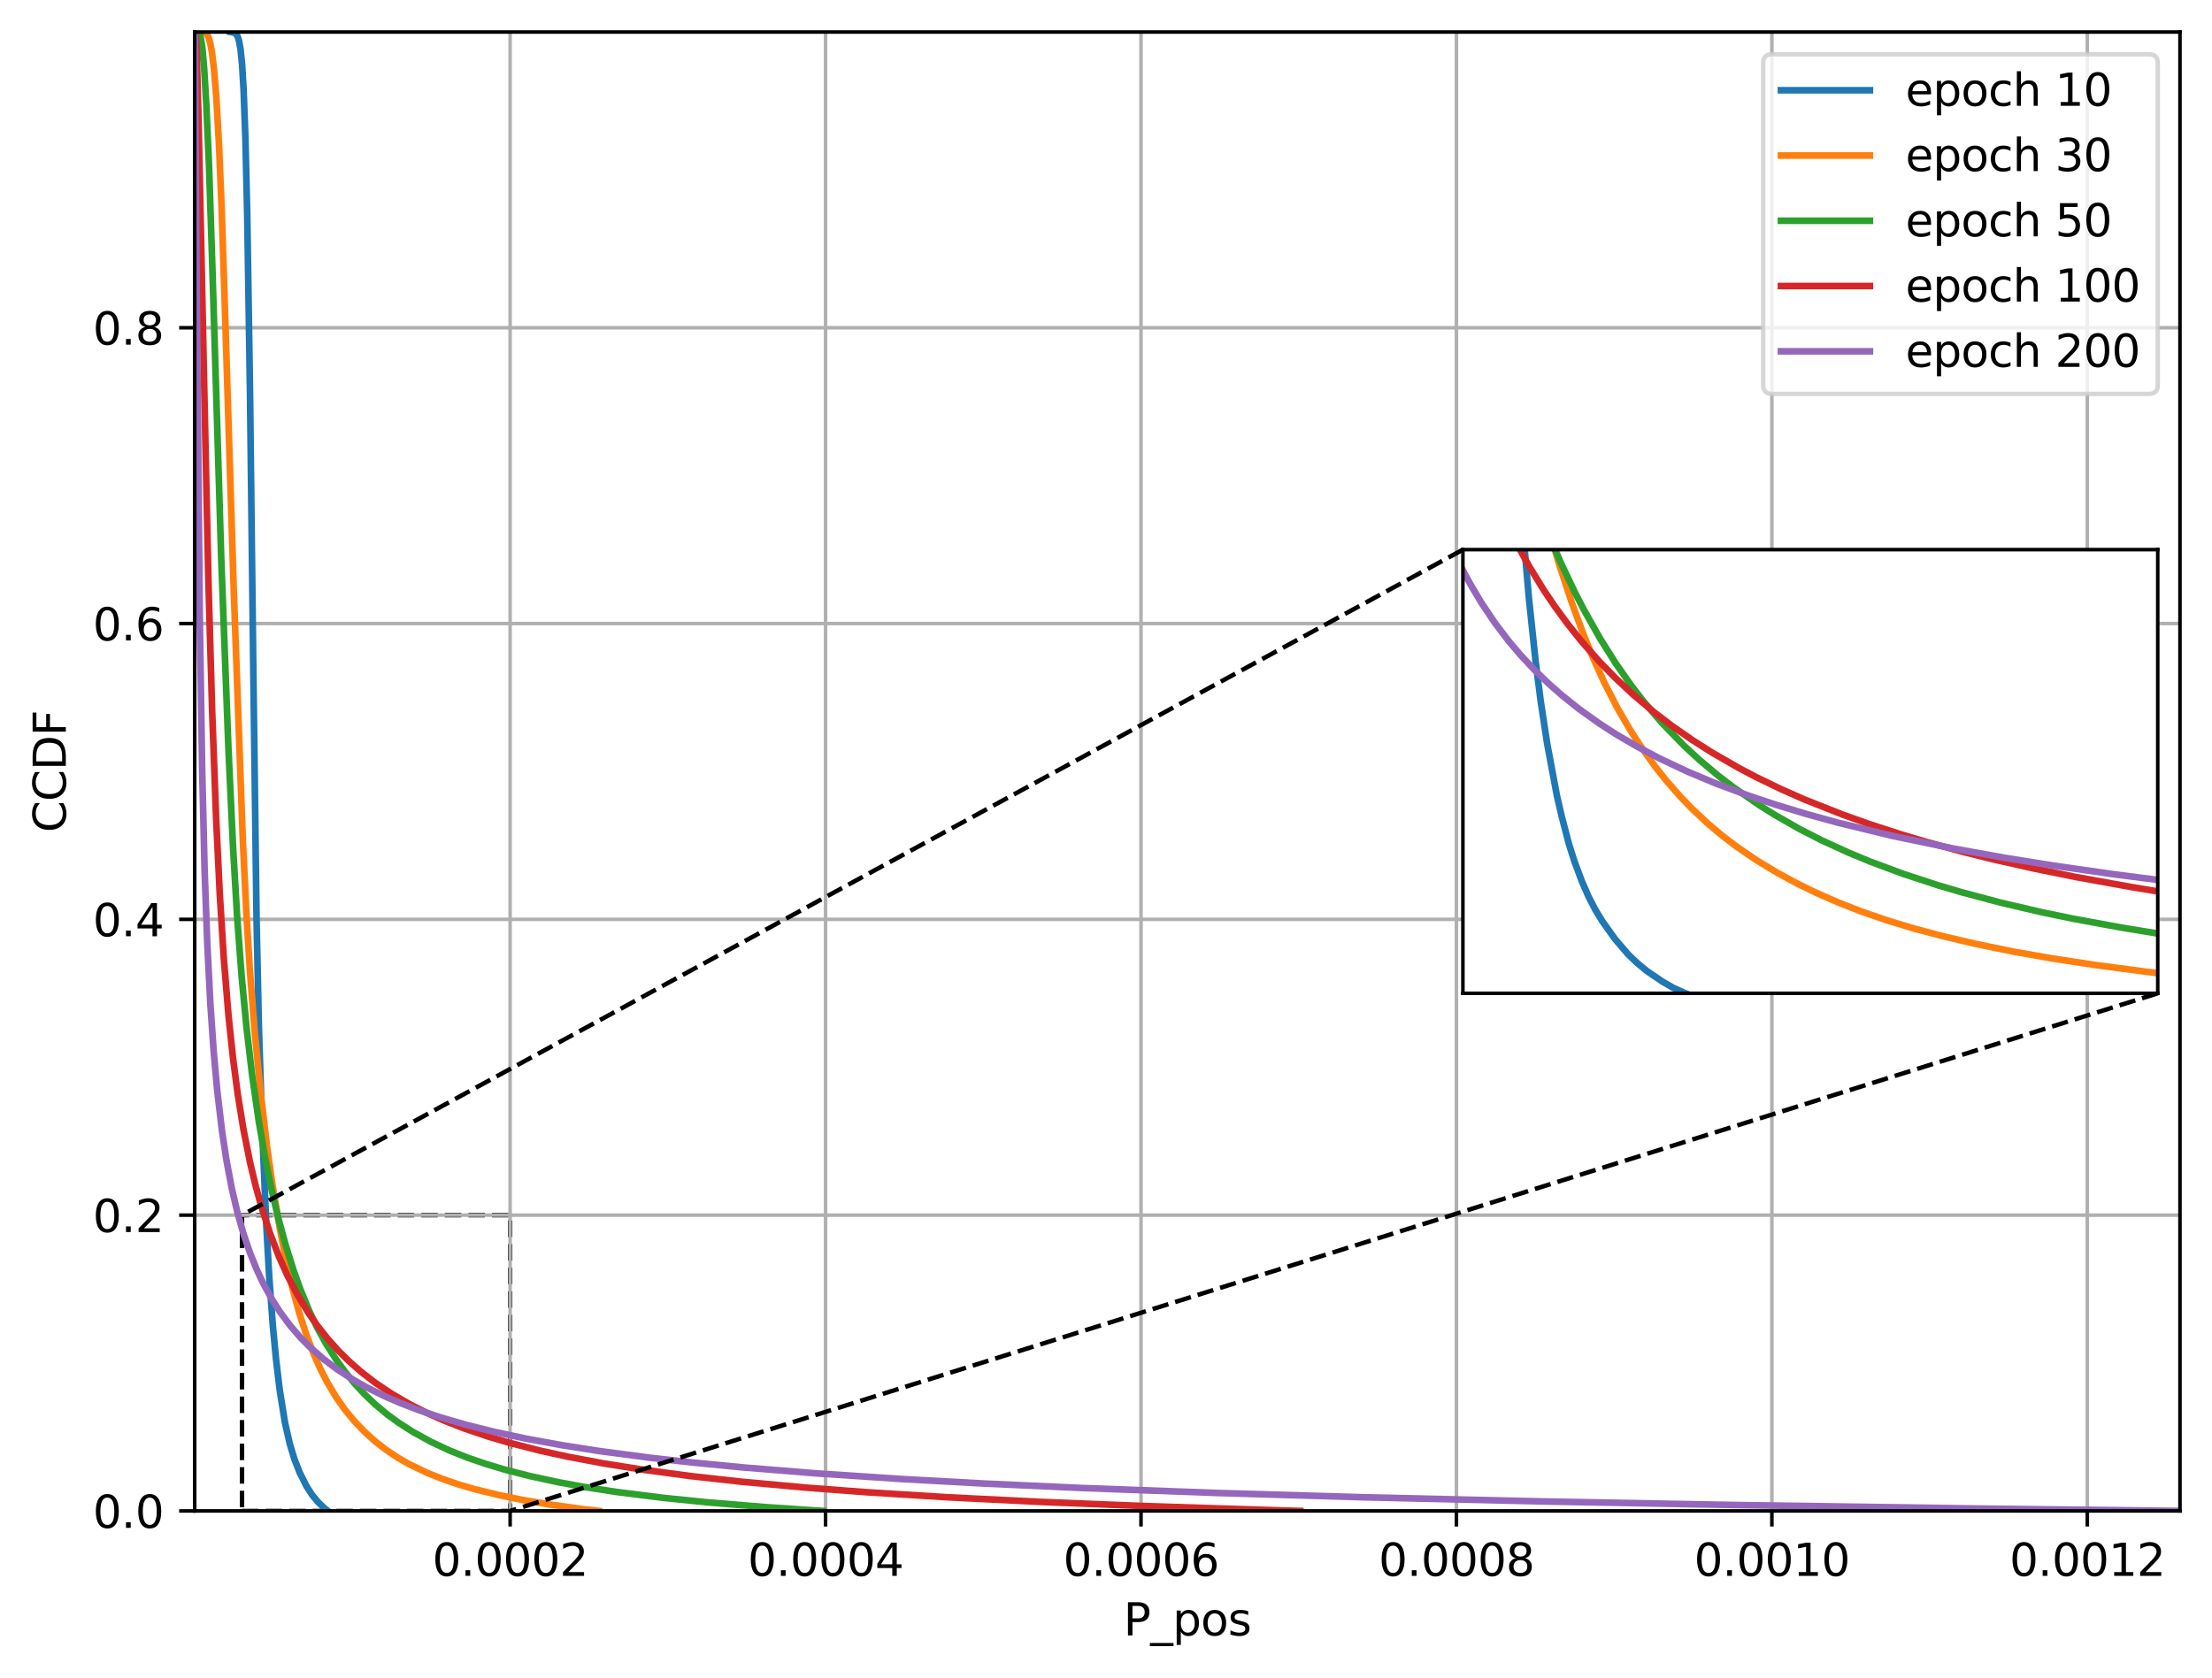 <?xml version="1.0" encoding="utf-8" standalone="no"?>
<!DOCTYPE svg PUBLIC "-//W3C//DTD SVG 1.1//EN"
  "http://www.w3.org/Graphics/SVG/1.1/DTD/svg11.dtd">
<svg xmlns:xlink="http://www.w3.org/1999/xlink" width="497.381pt" height="377.396pt" viewBox="0 0 497.381 377.396" xmlns="http://www.w3.org/2000/svg" version="1.1">
 <defs>
  <style type="text/css">*{stroke-linejoin: round; stroke-linecap: butt}</style>
 </defs>
 <g id="figure_1">
  <g id="patch_1">
   <path d="M 0 377.396 
L 497.381 377.396 
L 497.381 0 
L 0 0 
z
" style="fill: #ffffff"/>
  </g>
  <g id="axes_1">
   <g id="patch_2">
    <path d="M 43.781 339.84 
L 490.181 339.84 
L 490.181 7.2 
L 43.781 7.2 
z
" style="fill: #ffffff"/>
   </g>
   <g id="patch_3">
    <path d="M 54.418 339.84 
L 114.706 339.84 
L 114.706 273.309 
L 54.418 273.309 
L 54.418 339.84 
z
" clip-path="url(#p96ab63aebe)" style="fill: none; stroke-dasharray: 3.7,1.6; stroke-dashoffset: 0; stroke: #000000; stroke-linejoin: miter"/>
   </g>
   <g id="matplotlib.axis_1">
    <g id="xtick_1">
     <g id="line2d_1">
      <path d="M 114.706 339.84 
L 114.706 7.2 
" clip-path="url(#p96ab63aebe)" style="fill: none; stroke: #b0b0b0; stroke-width: 0.8; stroke-linecap: square"/>
     </g>
     <g id="line2d_2">
      <defs>
       <path id="mcc707ec249" d="M 0 0 
L 0 3.5 
" style="stroke: #000000; stroke-width: 0.8"/>
      </defs>
      <g>
       <use xlink:href="#mcc707ec249" x="114.706" y="339.84" style="stroke: #000000; stroke-width: 0.8"/>
      </g>
     </g>
     <g id="text_1">
      <!-- 0.0002 -->
      <g transform="translate(97.211 354.438) scale(0.1 -0.1)">
       <defs>
        <path id="DejaVuSans-30" d="M 2034 4250 
Q 1547 4250 1301 3770 
Q 1056 3291 1056 2328 
Q 1056 1369 1301 889 
Q 1547 409 2034 409 
Q 2525 409 2770 889 
Q 3016 1369 3016 2328 
Q 3016 3291 2770 3770 
Q 2525 4250 2034 4250 
z
M 2034 4750 
Q 2819 4750 3233 4129 
Q 3647 3509 3647 2328 
Q 3647 1150 3233 529 
Q 2819 -91 2034 -91 
Q 1250 -91 836 529 
Q 422 1150 422 2328 
Q 422 3509 836 4129 
Q 1250 4750 2034 4750 
z
" transform="scale(0.016)"/>
        <path id="DejaVuSans-2e" d="M 684 794 
L 1344 794 
L 1344 0 
L 684 0 
L 684 794 
z
" transform="scale(0.016)"/>
        <path id="DejaVuSans-32" d="M 1228 531 
L 3431 531 
L 3431 0 
L 469 0 
L 469 531 
Q 828 903 1448 1529 
Q 2069 2156 2228 2338 
Q 2531 2678 2651 2914 
Q 2772 3150 2772 3378 
Q 2772 3750 2511 3984 
Q 2250 4219 1831 4219 
Q 1534 4219 1204 4116 
Q 875 4013 500 3803 
L 500 4441 
Q 881 4594 1212 4672 
Q 1544 4750 1819 4750 
Q 2544 4750 2975 4387 
Q 3406 4025 3406 3419 
Q 3406 3131 3298 2873 
Q 3191 2616 2906 2266 
Q 2828 2175 2409 1742 
Q 1991 1309 1228 531 
z
" transform="scale(0.016)"/>
       </defs>
       <use xlink:href="#DejaVuSans-30"/>
       <use xlink:href="#DejaVuSans-2e" x="63.623"/>
       <use xlink:href="#DejaVuSans-30" x="95.41"/>
       <use xlink:href="#DejaVuSans-30" x="159.033"/>
       <use xlink:href="#DejaVuSans-30" x="222.656"/>
       <use xlink:href="#DejaVuSans-32" x="286.279"/>
      </g>
     </g>
    </g>
    <g id="xtick_2">
     <g id="line2d_3">
      <path d="M 185.634 339.84 
L 185.634 7.2 
" clip-path="url(#p96ab63aebe)" style="fill: none; stroke: #b0b0b0; stroke-width: 0.8; stroke-linecap: square"/>
     </g>
     <g id="line2d_4">
      <g>
       <use xlink:href="#mcc707ec249" x="185.634" y="339.84" style="stroke: #000000; stroke-width: 0.8"/>
      </g>
     </g>
     <g id="text_2">
      <!-- 0.0004 -->
      <g transform="translate(168.139 354.438) scale(0.1 -0.1)">
       <defs>
        <path id="DejaVuSans-34" d="M 2419 4116 
L 825 1625 
L 2419 1625 
L 2419 4116 
z
M 2253 4666 
L 3047 4666 
L 3047 1625 
L 3713 1625 
L 3713 1100 
L 3047 1100 
L 3047 0 
L 2419 0 
L 2419 1100 
L 313 1100 
L 313 1709 
L 2253 4666 
z
" transform="scale(0.016)"/>
       </defs>
       <use xlink:href="#DejaVuSans-30"/>
       <use xlink:href="#DejaVuSans-2e" x="63.623"/>
       <use xlink:href="#DejaVuSans-30" x="95.41"/>
       <use xlink:href="#DejaVuSans-30" x="159.033"/>
       <use xlink:href="#DejaVuSans-30" x="222.656"/>
       <use xlink:href="#DejaVuSans-34" x="286.279"/>
      </g>
     </g>
    </g>
    <g id="xtick_3">
     <g id="line2d_5">
      <path d="M 256.562 339.84 
L 256.562 7.2 
" clip-path="url(#p96ab63aebe)" style="fill: none; stroke: #b0b0b0; stroke-width: 0.8; stroke-linecap: square"/>
     </g>
     <g id="line2d_6">
      <g>
       <use xlink:href="#mcc707ec249" x="256.562" y="339.84" style="stroke: #000000; stroke-width: 0.8"/>
      </g>
     </g>
     <g id="text_3">
      <!-- 0.0006 -->
      <g transform="translate(239.066 354.438) scale(0.1 -0.1)">
       <defs>
        <path id="DejaVuSans-36" d="M 2113 2584 
Q 1688 2584 1439 2293 
Q 1191 2003 1191 1497 
Q 1191 994 1439 701 
Q 1688 409 2113 409 
Q 2538 409 2786 701 
Q 3034 994 3034 1497 
Q 3034 2003 2786 2293 
Q 2538 2584 2113 2584 
z
M 3366 4563 
L 3366 3988 
Q 3128 4100 2886 4159 
Q 2644 4219 2406 4219 
Q 1781 4219 1451 3797 
Q 1122 3375 1075 2522 
Q 1259 2794 1537 2939 
Q 1816 3084 2150 3084 
Q 2853 3084 3261 2657 
Q 3669 2231 3669 1497 
Q 3669 778 3244 343 
Q 2819 -91 2113 -91 
Q 1303 -91 875 529 
Q 447 1150 447 2328 
Q 447 3434 972 4092 
Q 1497 4750 2381 4750 
Q 2619 4750 2861 4703 
Q 3103 4656 3366 4563 
z
" transform="scale(0.016)"/>
       </defs>
       <use xlink:href="#DejaVuSans-30"/>
       <use xlink:href="#DejaVuSans-2e" x="63.623"/>
       <use xlink:href="#DejaVuSans-30" x="95.41"/>
       <use xlink:href="#DejaVuSans-30" x="159.033"/>
       <use xlink:href="#DejaVuSans-30" x="222.656"/>
       <use xlink:href="#DejaVuSans-36" x="286.279"/>
      </g>
     </g>
    </g>
    <g id="xtick_4">
     <g id="line2d_7">
      <path d="M 327.489 339.84 
L 327.489 7.2 
" clip-path="url(#p96ab63aebe)" style="fill: none; stroke: #b0b0b0; stroke-width: 0.8; stroke-linecap: square"/>
     </g>
     <g id="line2d_8">
      <g>
       <use xlink:href="#mcc707ec249" x="327.489" y="339.84" style="stroke: #000000; stroke-width: 0.8"/>
      </g>
     </g>
     <g id="text_4">
      <!-- 0.0008 -->
      <g transform="translate(309.994 354.438) scale(0.1 -0.1)">
       <defs>
        <path id="DejaVuSans-38" d="M 2034 2216 
Q 1584 2216 1326 1975 
Q 1069 1734 1069 1313 
Q 1069 891 1326 650 
Q 1584 409 2034 409 
Q 2484 409 2743 651 
Q 3003 894 3003 1313 
Q 3003 1734 2745 1975 
Q 2488 2216 2034 2216 
z
M 1403 2484 
Q 997 2584 770 2862 
Q 544 3141 544 3541 
Q 544 4100 942 4425 
Q 1341 4750 2034 4750 
Q 2731 4750 3128 4425 
Q 3525 4100 3525 3541 
Q 3525 3141 3298 2862 
Q 3072 2584 2669 2484 
Q 3125 2378 3379 2068 
Q 3634 1759 3634 1313 
Q 3634 634 3220 271 
Q 2806 -91 2034 -91 
Q 1263 -91 848 271 
Q 434 634 434 1313 
Q 434 1759 690 2068 
Q 947 2378 1403 2484 
z
M 1172 3481 
Q 1172 3119 1398 2916 
Q 1625 2713 2034 2713 
Q 2441 2713 2670 2916 
Q 2900 3119 2900 3481 
Q 2900 3844 2670 4047 
Q 2441 4250 2034 4250 
Q 1625 4250 1398 4047 
Q 1172 3844 1172 3481 
z
" transform="scale(0.016)"/>
       </defs>
       <use xlink:href="#DejaVuSans-30"/>
       <use xlink:href="#DejaVuSans-2e" x="63.623"/>
       <use xlink:href="#DejaVuSans-30" x="95.41"/>
       <use xlink:href="#DejaVuSans-30" x="159.033"/>
       <use xlink:href="#DejaVuSans-30" x="222.656"/>
       <use xlink:href="#DejaVuSans-38" x="286.279"/>
      </g>
     </g>
    </g>
    <g id="xtick_5">
     <g id="line2d_9">
      <path d="M 398.417 339.84 
L 398.417 7.2 
" clip-path="url(#p96ab63aebe)" style="fill: none; stroke: #b0b0b0; stroke-width: 0.8; stroke-linecap: square"/>
     </g>
     <g id="line2d_10">
      <g>
       <use xlink:href="#mcc707ec249" x="398.417" y="339.84" style="stroke: #000000; stroke-width: 0.8"/>
      </g>
     </g>
     <g id="text_5">
      <!-- 0.0010 -->
      <g transform="translate(380.922 354.438) scale(0.1 -0.1)">
       <defs>
        <path id="DejaVuSans-31" d="M 794 531 
L 1825 531 
L 1825 4091 
L 703 3866 
L 703 4441 
L 1819 4666 
L 2450 4666 
L 2450 531 
L 3481 531 
L 3481 0 
L 794 0 
L 794 531 
z
" transform="scale(0.016)"/>
       </defs>
       <use xlink:href="#DejaVuSans-30"/>
       <use xlink:href="#DejaVuSans-2e" x="63.623"/>
       <use xlink:href="#DejaVuSans-30" x="95.41"/>
       <use xlink:href="#DejaVuSans-30" x="159.033"/>
       <use xlink:href="#DejaVuSans-31" x="222.656"/>
       <use xlink:href="#DejaVuSans-30" x="286.279"/>
      </g>
     </g>
    </g>
    <g id="xtick_6">
     <g id="line2d_11">
      <path d="M 469.345 339.84 
L 469.345 7.2 
" clip-path="url(#p96ab63aebe)" style="fill: none; stroke: #b0b0b0; stroke-width: 0.8; stroke-linecap: square"/>
     </g>
     <g id="line2d_12">
      <g>
       <use xlink:href="#mcc707ec249" x="469.345" y="339.84" style="stroke: #000000; stroke-width: 0.8"/>
      </g>
     </g>
     <g id="text_6">
      <!-- 0.0012 -->
      <g transform="translate(451.849 354.438) scale(0.1 -0.1)">
       <use xlink:href="#DejaVuSans-30"/>
       <use xlink:href="#DejaVuSans-2e" x="63.623"/>
       <use xlink:href="#DejaVuSans-30" x="95.41"/>
       <use xlink:href="#DejaVuSans-30" x="159.033"/>
       <use xlink:href="#DejaVuSans-31" x="222.656"/>
       <use xlink:href="#DejaVuSans-32" x="286.279"/>
      </g>
     </g>
    </g>
    <g id="text_7">
     <!-- P_pos -->
     <g transform="translate(252.628 367.838) scale(0.1 -0.1)">
      <defs>
       <path id="DejaVuSans-50" d="M 1259 4147 
L 1259 2394 
L 2053 2394 
Q 2494 2394 2734 2622 
Q 2975 2850 2975 3272 
Q 2975 3691 2734 3919 
Q 2494 4147 2053 4147 
L 1259 4147 
z
M 628 4666 
L 2053 4666 
Q 2838 4666 3239 4311 
Q 3641 3956 3641 3272 
Q 3641 2581 3239 2228 
Q 2838 1875 2053 1875 
L 1259 1875 
L 1259 0 
L 628 0 
L 628 4666 
z
" transform="scale(0.016)"/>
       <path id="DejaVuSans-5f" d="M 3263 -1063 
L 3263 -1509 
L -63 -1509 
L -63 -1063 
L 3263 -1063 
z
" transform="scale(0.016)"/>
       <path id="DejaVuSans-70" d="M 1159 525 
L 1159 -1331 
L 581 -1331 
L 581 3500 
L 1159 3500 
L 1159 2969 
Q 1341 3281 1617 3432 
Q 1894 3584 2278 3584 
Q 2916 3584 3314 3078 
Q 3713 2572 3713 1747 
Q 3713 922 3314 415 
Q 2916 -91 2278 -91 
Q 1894 -91 1617 61 
Q 1341 213 1159 525 
z
M 3116 1747 
Q 3116 2381 2855 2742 
Q 2594 3103 2138 3103 
Q 1681 3103 1420 2742 
Q 1159 2381 1159 1747 
Q 1159 1113 1420 752 
Q 1681 391 2138 391 
Q 2594 391 2855 752 
Q 3116 1113 3116 1747 
z
" transform="scale(0.016)"/>
       <path id="DejaVuSans-6f" d="M 1959 3097 
Q 1497 3097 1228 2736 
Q 959 2375 959 1747 
Q 959 1119 1226 758 
Q 1494 397 1959 397 
Q 2419 397 2687 759 
Q 2956 1122 2956 1747 
Q 2956 2369 2687 2733 
Q 2419 3097 1959 3097 
z
M 1959 3584 
Q 2709 3584 3137 3096 
Q 3566 2609 3566 1747 
Q 3566 888 3137 398 
Q 2709 -91 1959 -91 
Q 1206 -91 779 398 
Q 353 888 353 1747 
Q 353 2609 779 3096 
Q 1206 3584 1959 3584 
z
" transform="scale(0.016)"/>
       <path id="DejaVuSans-73" d="M 2834 3397 
L 2834 2853 
Q 2591 2978 2328 3040 
Q 2066 3103 1784 3103 
Q 1356 3103 1142 2972 
Q 928 2841 928 2578 
Q 928 2378 1081 2264 
Q 1234 2150 1697 2047 
L 1894 2003 
Q 2506 1872 2764 1633 
Q 3022 1394 3022 966 
Q 3022 478 2636 193 
Q 2250 -91 1575 -91 
Q 1294 -91 989 -36 
Q 684 19 347 128 
L 347 722 
Q 666 556 975 473 
Q 1284 391 1588 391 
Q 1994 391 2212 530 
Q 2431 669 2431 922 
Q 2431 1156 2273 1281 
Q 2116 1406 1581 1522 
L 1381 1569 
Q 847 1681 609 1914 
Q 372 2147 372 2553 
Q 372 3047 722 3315 
Q 1072 3584 1716 3584 
Q 2034 3584 2315 3537 
Q 2597 3491 2834 3397 
z
" transform="scale(0.016)"/>
      </defs>
      <use xlink:href="#DejaVuSans-50"/>
      <use xlink:href="#DejaVuSans-5f" x="60.303"/>
      <use xlink:href="#DejaVuSans-70" x="110.303"/>
      <use xlink:href="#DejaVuSans-6f" x="173.779"/>
      <use xlink:href="#DejaVuSans-73" x="234.961"/>
     </g>
    </g>
   </g>
   <g id="matplotlib.axis_2">
    <g id="ytick_1">
     <g id="line2d_13">
      <path d="M 43.781 339.84 
L 490.181 339.84 
" clip-path="url(#p96ab63aebe)" style="fill: none; stroke: #b0b0b0; stroke-width: 0.8; stroke-linecap: square"/>
     </g>
     <g id="line2d_14">
      <defs>
       <path id="mf88f8350bf" d="M 0 0 
L -3.5 0 
" style="stroke: #000000; stroke-width: 0.8"/>
      </defs>
      <g>
       <use xlink:href="#mf88f8350bf" x="43.781" y="339.84" style="stroke: #000000; stroke-width: 0.8"/>
      </g>
     </g>
     <g id="text_8">
      <!-- 0.0 -->
      <g transform="translate(20.878 343.639) scale(0.1 -0.1)">
       <use xlink:href="#DejaVuSans-30"/>
       <use xlink:href="#DejaVuSans-2e" x="63.623"/>
       <use xlink:href="#DejaVuSans-30" x="95.41"/>
      </g>
     </g>
    </g>
    <g id="ytick_2">
     <g id="line2d_15">
      <path d="M 43.781 273.309 
L 490.181 273.309 
" clip-path="url(#p96ab63aebe)" style="fill: none; stroke: #b0b0b0; stroke-width: 0.8; stroke-linecap: square"/>
     </g>
     <g id="line2d_16">
      <g>
       <use xlink:href="#mf88f8350bf" x="43.781" y="273.309" style="stroke: #000000; stroke-width: 0.8"/>
      </g>
     </g>
     <g id="text_9">
      <!-- 0.2 -->
      <g transform="translate(20.878 277.109) scale(0.1 -0.1)">
       <use xlink:href="#DejaVuSans-30"/>
       <use xlink:href="#DejaVuSans-2e" x="63.623"/>
       <use xlink:href="#DejaVuSans-32" x="95.41"/>
      </g>
     </g>
    </g>
    <g id="ytick_3">
     <g id="line2d_17">
      <path d="M 43.781 206.779 
L 490.181 206.779 
" clip-path="url(#p96ab63aebe)" style="fill: none; stroke: #b0b0b0; stroke-width: 0.8; stroke-linecap: square"/>
     </g>
     <g id="line2d_18">
      <g>
       <use xlink:href="#mf88f8350bf" x="43.781" y="206.779" style="stroke: #000000; stroke-width: 0.8"/>
      </g>
     </g>
     <g id="text_10">
      <!-- 0.4 -->
      <g transform="translate(20.878 210.578) scale(0.1 -0.1)">
       <use xlink:href="#DejaVuSans-30"/>
       <use xlink:href="#DejaVuSans-2e" x="63.623"/>
       <use xlink:href="#DejaVuSans-34" x="95.41"/>
      </g>
     </g>
    </g>
    <g id="ytick_4">
     <g id="line2d_19">
      <path d="M 43.781 140.248 
L 490.181 140.248 
" clip-path="url(#p96ab63aebe)" style="fill: none; stroke: #b0b0b0; stroke-width: 0.8; stroke-linecap: square"/>
     </g>
     <g id="line2d_20">
      <g>
       <use xlink:href="#mf88f8350bf" x="43.781" y="140.248" style="stroke: #000000; stroke-width: 0.8"/>
      </g>
     </g>
     <g id="text_11">
      <!-- 0.6 -->
      <g transform="translate(20.878 144.047) scale(0.1 -0.1)">
       <use xlink:href="#DejaVuSans-30"/>
       <use xlink:href="#DejaVuSans-2e" x="63.623"/>
       <use xlink:href="#DejaVuSans-36" x="95.41"/>
      </g>
     </g>
    </g>
    <g id="ytick_5">
     <g id="line2d_21">
      <path d="M 43.781 73.717 
L 490.181 73.717 
" clip-path="url(#p96ab63aebe)" style="fill: none; stroke: #b0b0b0; stroke-width: 0.8; stroke-linecap: square"/>
     </g>
     <g id="line2d_22">
      <g>
       <use xlink:href="#mf88f8350bf" x="43.781" y="73.717" style="stroke: #000000; stroke-width: 0.8"/>
      </g>
     </g>
     <g id="text_12">
      <!-- 0.8 -->
      <g transform="translate(20.878 77.516) scale(0.1 -0.1)">
       <use xlink:href="#DejaVuSans-30"/>
       <use xlink:href="#DejaVuSans-2e" x="63.623"/>
       <use xlink:href="#DejaVuSans-38" x="95.41"/>
      </g>
     </g>
    </g>
    <g id="text_13">
     <!-- CCDF -->
     <g transform="translate(14.798 187.229) rotate(-90) scale(0.1 -0.1)">
      <defs>
       <path id="DejaVuSans-43" d="M 4122 4306 
L 4122 3641 
Q 3803 3938 3442 4084 
Q 3081 4231 2675 4231 
Q 1875 4231 1450 3742 
Q 1025 3253 1025 2328 
Q 1025 1406 1450 917 
Q 1875 428 2675 428 
Q 3081 428 3442 575 
Q 3803 722 4122 1019 
L 4122 359 
Q 3791 134 3420 21 
Q 3050 -91 2638 -91 
Q 1578 -91 968 557 
Q 359 1206 359 2328 
Q 359 3453 968 4101 
Q 1578 4750 2638 4750 
Q 3056 4750 3426 4639 
Q 3797 4528 4122 4306 
z
" transform="scale(0.016)"/>
       <path id="DejaVuSans-44" d="M 1259 4147 
L 1259 519 
L 2022 519 
Q 2988 519 3436 956 
Q 3884 1394 3884 2338 
Q 3884 3275 3436 3711 
Q 2988 4147 2022 4147 
L 1259 4147 
z
M 628 4666 
L 1925 4666 
Q 3281 4666 3915 4102 
Q 4550 3538 4550 2338 
Q 4550 1131 3912 565 
Q 3275 0 1925 0 
L 628 0 
L 628 4666 
z
" transform="scale(0.016)"/>
       <path id="DejaVuSans-46" d="M 628 4666 
L 3309 4666 
L 3309 4134 
L 1259 4134 
L 1259 2759 
L 3109 2759 
L 3109 2228 
L 1259 2228 
L 1259 0 
L 628 0 
L 628 4666 
z
" transform="scale(0.016)"/>
      </defs>
      <use xlink:href="#DejaVuSans-43"/>
      <use xlink:href="#DejaVuSans-43" x="69.824"/>
      <use xlink:href="#DejaVuSans-44" x="139.648"/>
      <use xlink:href="#DejaVuSans-46" x="216.65"/>
     </g>
    </g>
   </g>
   <g id="line2d_23">
    <path d="M 51.813 7.2 
L 52.672 7.348 
L 53.097 7.672 
L 53.431 8.211 
L 53.746 9.195 
L 54.083 11.068 
L 54.427 14.424 
L 54.774 20.166 
L 55.182 31.083 
L 55.596 48.632 
L 56.212 88.028 
L 56.958 150.634 
L 57.685 206.609 
L 58.206 230.923 
L 58.973 254.456 
L 59.862 275.185 
L 60.533 287.114 
L 61.355 298.26 
L 62.054 305.565 
L 62.894 312.628 
L 64.059 319.879 
L 65.16 324.745 
L 66.195 328.168 
L 67.373 331.174 
L 68.936 334.314 
L 70.196 336.255 
L 71.5 337.832 
L 73.062 339.341 
L 73.743 339.84 
L 73.743 339.84 
" clip-path="url(#p96ab63aebe)" style="fill: none; stroke: #1f77b4; stroke-width: 1.5; stroke-linecap: square"/>
   </g>
   <g id="line2d_24">
    <path d="M 45.524 7.2 
L 46.151 7.362 
L 46.525 7.712 
L 46.883 8.386 
L 47.263 9.653 
L 47.671 11.863 
L 48.136 15.745 
L 48.645 22.012 
L 49.238 32.431 
L 49.865 47.607 
L 50.76 75.413 
L 52.511 131.28 
L 54.573 188.373 
L 55.409 205.598 
L 56.191 218.294 
L 57.275 232.042 
L 58.668 246.302 
L 60.081 258.163 
L 61.271 266.533 
L 62.886 276.142 
L 64.265 283.205 
L 65.871 290.173 
L 67.31 295.389 
L 68.937 300.363 
L 70.654 304.797 
L 72.159 308.139 
L 73.585 310.902 
L 75.574 314.232 
L 77.602 317.116 
L 79.711 319.677 
L 82.07 322.13 
L 84.355 324.178 
L 86.556 325.904 
L 89.314 327.777 
L 91.802 329.219 
L 96.084 331.281 
L 99.45 332.629 
L 103.067 333.869 
L 106.57 334.894 
L 112.04 336.241 
L 117.569 337.374 
L 123.88 338.438 
L 131.214 339.436 
L 134.693 339.84 
L 134.693 339.84 
" clip-path="url(#p96ab63aebe)" style="fill: none; stroke: #ff7f0e; stroke-width: 1.5; stroke-linecap: square"/>
   </g>
   <g id="line2d_25">
    <path d="M 44.378 7.2 
L 44.71 7.362 
L 44.949 7.807 
L 45.213 8.844 
L 45.524 11.055 
L 45.91 15.462 
L 46.394 23.549 
L 46.998 37.27 
L 47.716 59.077 
L 49.756 125.902 
L 51.367 168.439 
L 52.397 190.475 
L 53.337 206.42 
L 54.335 219.642 
L 55.463 231.395 
L 56.72 242.016 
L 58.167 252.044 
L 59.502 259.834 
L 61.148 267.934 
L 62.604 274.08 
L 64.255 280.132 
L 66.009 285.725 
L 67.509 289.917 
L 69.551 294.89 
L 71.374 298.691 
L 73.222 302.061 
L 75.543 305.74 
L 77.689 308.692 
L 79.885 311.347 
L 81.926 313.544 
L 84.37 315.876 
L 87.123 318.167 
L 89.707 320.054 
L 92.803 322.035 
L 96.838 324.259 
L 101.011 326.214 
L 105.055 327.831 
L 109.296 329.287 
L 113.631 330.581 
L 119.096 331.982 
L 125.599 333.384 
L 131.473 334.462 
L 138.703 335.581 
L 148.988 336.875 
L 159.01 337.899 
L 172.108 338.977 
L 185.097 339.84 
L 185.097 339.84 
" clip-path="url(#p96ab63aebe)" style="fill: none; stroke: #2ca02c; stroke-width: 1.5; stroke-linecap: square"/>
   </g>
   <g id="line2d_26">
    <path d="M 43.849 7.2 
L 43.932 7.389 
L 44.054 8.507 
L 44.255 12.874 
L 44.641 26.945 
L 45.468 66.167 
L 46.871 131.118 
L 47.702 159.867 
L 48.578 183.642 
L 49.414 201.042 
L 50.347 215.895 
L 51.386 228.47 
L 52.398 238.04 
L 53.456 246.1 
L 54.718 253.904 
L 56.237 261.519 
L 57.539 266.937 
L 58.744 271.29 
L 60.704 277.369 
L 62.71 282.598 
L 64.607 286.844 
L 66.851 291.171 
L 69.532 295.564 
L 71.443 298.287 
L 73.732 301.171 
L 76.196 303.907 
L 78.371 306.064 
L 81.04 308.423 
L 84.396 311.024 
L 88.118 313.517 
L 92.115 315.835 
L 95.754 317.682 
L 100.053 319.596 
L 104.68 321.388 
L 109.761 323.1 
L 114.75 324.569 
L 121.521 326.294 
L 127.623 327.629 
L 135.793 329.165 
L 144.602 330.567 
L 155.51 332.023 
L 166.824 333.276 
L 181.584 334.624 
L 194.956 335.635 
L 212.958 336.754 
L 233.647 337.791 
L 257.9 338.762 
L 288.941 339.746 
L 292.373 339.84 
L 292.373 339.84 
" clip-path="url(#p96ab63aebe)" style="fill: none; stroke: #d62728; stroke-width: 1.5; stroke-linecap: square"/>
   </g>
   <g id="line2d_27">
    <path d="M 43.781 7.2 
L 43.807 8.939 
L 44.174 59.333 
L 44.932 139.474 
L 45.456 173.223 
L 46.014 195.948 
L 46.602 212.121 
L 47.305 225.856 
L 48.063 236.719 
L 48.856 245.399 
L 49.918 254.362 
L 50.937 261.06 
L 52.162 267.503 
L 53.399 272.759 
L 54.717 277.396 
L 56.172 281.682 
L 57.666 285.402 
L 59.17 288.623 
L 61.049 292.074 
L 62.851 294.917 
L 65.133 298.017 
L 67.619 300.902 
L 69.633 302.937 
L 72.775 305.7 
L 75.814 307.991 
L 79.503 310.377 
L 82.464 312.048 
L 86.293 313.949 
L 89.976 315.552 
L 93.894 317.062 
L 99.068 318.801 
L 104.986 320.512 
L 111.275 322.076 
L 118.262 323.572 
L 126.534 325.081 
L 134.438 326.321 
L 146.133 327.871 
L 155.714 328.95 
L 167.134 330.055 
L 183.376 331.376 
L 202.462 332.643 
L 221.361 333.68 
L 243.31 334.678 
L 273.737 335.797 
L 306.29 336.754 
L 347.209 337.71 
L 391.029 338.519 
L 449.79 339.368 
L 490.181 339.84 
L 490.181 339.84 
" clip-path="url(#p96ab63aebe)" style="fill: none; stroke: #9467bd; stroke-width: 1.5; stroke-linecap: square"/>
   </g>
   <g id="patch_4">
    <path d="M 43.781 339.84 
L 43.781 7.2 
" style="fill: none; stroke: #000000; stroke-width: 0.8; stroke-linejoin: miter; stroke-linecap: square"/>
   </g>
   <g id="patch_5">
    <path d="M 490.181 339.84 
L 490.181 7.2 
" style="fill: none; stroke: #000000; stroke-width: 0.8; stroke-linejoin: miter; stroke-linecap: square"/>
   </g>
   <g id="patch_6">
    <path d="M 43.781 339.84 
L 490.181 339.84 
" style="fill: none; stroke: #000000; stroke-width: 0.8; stroke-linejoin: miter; stroke-linecap: square"/>
   </g>
   <g id="patch_7">
    <path d="M 43.781 7.2 
L 490.181 7.2 
" style="fill: none; stroke: #000000; stroke-width: 0.8; stroke-linejoin: miter; stroke-linecap: square"/>
   </g>
   <g id="legend_1">
    <g id="patch_8">
     <path d="M 398.459 88.591 
L 483.181 88.591 
Q 485.181 88.591 485.181 86.591 
L 485.181 14.2 
Q 485.181 12.2 483.181 12.2 
L 398.459 12.2 
Q 396.459 12.2 396.459 14.2 
L 396.459 86.591 
Q 396.459 88.591 398.459 88.591 
z
" style="fill: #ffffff; opacity: 0.8; stroke: #cccccc; stroke-linejoin: miter"/>
    </g>
    <g id="line2d_28">
     <path d="M 400.459 20.298 
L 410.459 20.298 
L 420.459 20.298 
" style="fill: none; stroke: #1f77b4; stroke-width: 1.5; stroke-linecap: square"/>
    </g>
    <g id="text_14">
     <!-- epoch 10 -->
     <g transform="translate(428.459 23.798) scale(0.1 -0.1)">
      <defs>
       <path id="DejaVuSans-65" d="M 3597 1894 
L 3597 1613 
L 953 1613 
Q 991 1019 1311 708 
Q 1631 397 2203 397 
Q 2534 397 2845 478 
Q 3156 559 3463 722 
L 3463 178 
Q 3153 47 2828 -22 
Q 2503 -91 2169 -91 
Q 1331 -91 842 396 
Q 353 884 353 1716 
Q 353 2575 817 3079 
Q 1281 3584 2069 3584 
Q 2775 3584 3186 3129 
Q 3597 2675 3597 1894 
z
M 3022 2063 
Q 3016 2534 2758 2815 
Q 2500 3097 2075 3097 
Q 1594 3097 1305 2825 
Q 1016 2553 972 2059 
L 3022 2063 
z
" transform="scale(0.016)"/>
       <path id="DejaVuSans-63" d="M 3122 3366 
L 3122 2828 
Q 2878 2963 2633 3030 
Q 2388 3097 2138 3097 
Q 1578 3097 1268 2742 
Q 959 2388 959 1747 
Q 959 1106 1268 751 
Q 1578 397 2138 397 
Q 2388 397 2633 464 
Q 2878 531 3122 666 
L 3122 134 
Q 2881 22 2623 -34 
Q 2366 -91 2075 -91 
Q 1284 -91 818 406 
Q 353 903 353 1747 
Q 353 2603 823 3093 
Q 1294 3584 2113 3584 
Q 2378 3584 2631 3529 
Q 2884 3475 3122 3366 
z
" transform="scale(0.016)"/>
       <path id="DejaVuSans-68" d="M 3513 2113 
L 3513 0 
L 2938 0 
L 2938 2094 
Q 2938 2591 2744 2837 
Q 2550 3084 2163 3084 
Q 1697 3084 1428 2787 
Q 1159 2491 1159 1978 
L 1159 0 
L 581 0 
L 581 4863 
L 1159 4863 
L 1159 2956 
Q 1366 3272 1645 3428 
Q 1925 3584 2291 3584 
Q 2894 3584 3203 3211 
Q 3513 2838 3513 2113 
z
" transform="scale(0.016)"/>
       <path id="DejaVuSans-20" transform="scale(0.016)"/>
      </defs>
      <use xlink:href="#DejaVuSans-65"/>
      <use xlink:href="#DejaVuSans-70" x="61.523"/>
      <use xlink:href="#DejaVuSans-6f" x="125"/>
      <use xlink:href="#DejaVuSans-63" x="186.182"/>
      <use xlink:href="#DejaVuSans-68" x="241.162"/>
      <use xlink:href="#DejaVuSans-20" x="304.541"/>
      <use xlink:href="#DejaVuSans-31" x="336.328"/>
      <use xlink:href="#DejaVuSans-30" x="399.951"/>
     </g>
    </g>
    <g id="line2d_29">
     <path d="M 400.459 34.977 
L 410.459 34.977 
L 420.459 34.977 
" style="fill: none; stroke: #ff7f0e; stroke-width: 1.5; stroke-linecap: square"/>
    </g>
    <g id="text_15">
     <!-- epoch 30 -->
     <g transform="translate(428.459 38.477) scale(0.1 -0.1)">
      <defs>
       <path id="DejaVuSans-33" d="M 2597 2516 
Q 3050 2419 3304 2112 
Q 3559 1806 3559 1356 
Q 3559 666 3084 287 
Q 2609 -91 1734 -91 
Q 1441 -91 1130 -33 
Q 819 25 488 141 
L 488 750 
Q 750 597 1062 519 
Q 1375 441 1716 441 
Q 2309 441 2620 675 
Q 2931 909 2931 1356 
Q 2931 1769 2642 2001 
Q 2353 2234 1838 2234 
L 1294 2234 
L 1294 2753 
L 1863 2753 
Q 2328 2753 2575 2939 
Q 2822 3125 2822 3475 
Q 2822 3834 2567 4026 
Q 2313 4219 1838 4219 
Q 1578 4219 1281 4162 
Q 984 4106 628 3988 
L 628 4550 
Q 988 4650 1302 4700 
Q 1616 4750 1894 4750 
Q 2613 4750 3031 4423 
Q 3450 4097 3450 3541 
Q 3450 3153 3228 2886 
Q 3006 2619 2597 2516 
z
" transform="scale(0.016)"/>
      </defs>
      <use xlink:href="#DejaVuSans-65"/>
      <use xlink:href="#DejaVuSans-70" x="61.523"/>
      <use xlink:href="#DejaVuSans-6f" x="125"/>
      <use xlink:href="#DejaVuSans-63" x="186.182"/>
      <use xlink:href="#DejaVuSans-68" x="241.162"/>
      <use xlink:href="#DejaVuSans-20" x="304.541"/>
      <use xlink:href="#DejaVuSans-33" x="336.328"/>
      <use xlink:href="#DejaVuSans-30" x="399.951"/>
     </g>
    </g>
    <g id="line2d_30">
     <path d="M 400.459 49.655 
L 410.459 49.655 
L 420.459 49.655 
" style="fill: none; stroke: #2ca02c; stroke-width: 1.5; stroke-linecap: square"/>
    </g>
    <g id="text_16">
     <!-- epoch 50 -->
     <g transform="translate(428.459 53.155) scale(0.1 -0.1)">
      <defs>
       <path id="DejaVuSans-35" d="M 691 4666 
L 3169 4666 
L 3169 4134 
L 1269 4134 
L 1269 2991 
Q 1406 3038 1543 3061 
Q 1681 3084 1819 3084 
Q 2600 3084 3056 2656 
Q 3513 2228 3513 1497 
Q 3513 744 3044 326 
Q 2575 -91 1722 -91 
Q 1428 -91 1123 -41 
Q 819 9 494 109 
L 494 744 
Q 775 591 1075 516 
Q 1375 441 1709 441 
Q 2250 441 2565 725 
Q 2881 1009 2881 1497 
Q 2881 1984 2565 2268 
Q 2250 2553 1709 2553 
Q 1456 2553 1204 2497 
Q 953 2441 691 2322 
L 691 4666 
z
" transform="scale(0.016)"/>
      </defs>
      <use xlink:href="#DejaVuSans-65"/>
      <use xlink:href="#DejaVuSans-70" x="61.523"/>
      <use xlink:href="#DejaVuSans-6f" x="125"/>
      <use xlink:href="#DejaVuSans-63" x="186.182"/>
      <use xlink:href="#DejaVuSans-68" x="241.162"/>
      <use xlink:href="#DejaVuSans-20" x="304.541"/>
      <use xlink:href="#DejaVuSans-35" x="336.328"/>
      <use xlink:href="#DejaVuSans-30" x="399.951"/>
     </g>
    </g>
    <g id="line2d_31">
     <path d="M 400.459 64.333 
L 410.459 64.333 
L 420.459 64.333 
" style="fill: none; stroke: #d62728; stroke-width: 1.5; stroke-linecap: square"/>
    </g>
    <g id="text_17">
     <!-- epoch 100 -->
     <g transform="translate(428.459 67.833) scale(0.1 -0.1)">
      <use xlink:href="#DejaVuSans-65"/>
      <use xlink:href="#DejaVuSans-70" x="61.523"/>
      <use xlink:href="#DejaVuSans-6f" x="125"/>
      <use xlink:href="#DejaVuSans-63" x="186.182"/>
      <use xlink:href="#DejaVuSans-68" x="241.162"/>
      <use xlink:href="#DejaVuSans-20" x="304.541"/>
      <use xlink:href="#DejaVuSans-31" x="336.328"/>
      <use xlink:href="#DejaVuSans-30" x="399.951"/>
      <use xlink:href="#DejaVuSans-30" x="463.574"/>
     </g>
    </g>
    <g id="line2d_32">
     <path d="M 400.459 79.011 
L 410.459 79.011 
L 420.459 79.011 
" style="fill: none; stroke: #9467bd; stroke-width: 1.5; stroke-linecap: square"/>
    </g>
    <g id="text_18">
     <!-- epoch 200 -->
     <g transform="translate(428.459 82.511) scale(0.1 -0.1)">
      <use xlink:href="#DejaVuSans-65"/>
      <use xlink:href="#DejaVuSans-70" x="61.523"/>
      <use xlink:href="#DejaVuSans-6f" x="125"/>
      <use xlink:href="#DejaVuSans-63" x="186.182"/>
      <use xlink:href="#DejaVuSans-68" x="241.162"/>
      <use xlink:href="#DejaVuSans-20" x="304.541"/>
      <use xlink:href="#DejaVuSans-32" x="336.328"/>
      <use xlink:href="#DejaVuSans-30" x="399.951"/>
      <use xlink:href="#DejaVuSans-30" x="463.574"/>
     </g>
    </g>
   </g>
  </g>
  <g id="axes_2">
   <g id="patch_9">
    <path d="M 328.941 223.416 
L 485.181 223.416 
L 485.181 123.624 
L 328.941 123.624 
z
" style="fill: #ffffff"/>
   </g>
   <g id="patch_10">
    <path d="M 328.941 123.624 
L 54.418 273.309 
" style="fill: none; stroke-dasharray: 3.7,1.6; stroke-dashoffset: 0; stroke: #000000; stroke-linejoin: miter"/>
   </g>
   <g id="patch_11">
    <path d="M 485.181 223.416 
L 114.706 339.84 
" style="fill: none; stroke-dasharray: 3.7,1.6; stroke-dashoffset: 0; stroke: #000000; stroke-linejoin: miter"/>
   </g>
   <g id="matplotlib.axis_3"/>
   <g id="matplotlib.axis_4"/>
   <g id="line2d_33">
    <path d="M 336.763 -1 
L 337.636 31.017 
L 338.464 53.477 
L 339.459 73.795 
L 340.77 95.709 
L 342.618 121.141 
L 343.796 134.686 
L 345.296 148.797 
L 346.443 157.753 
L 347.893 167.275 
L 350.083 178.98 
L 351.099 183.388 
L 352.772 189.816 
L 354.062 193.86 
L 355.682 198.186 
L 357.194 201.663 
L 358.717 204.615 
L 360.321 207.243 
L 363.167 211.226 
L 366.125 214.683 
L 368.071 216.542 
L 370.313 218.402 
L 373.793 220.768 
L 376.283 222.203 
L 378.621 223.254 
L 379.023 223.416 
L 379.023 223.416 
" clip-path="url(#p237e205e15)" style="fill: none; stroke: #1f77b4; stroke-width: 1.5; stroke-linecap: square"/>
   </g>
   <g id="line2d_34">
    <path d="M 329.553 -1 
L 331.086 17.492 
L 332.355 30.552 
L 333.756 42.924 
L 335.344 54.953 
L 337.556 69.367 
L 339.608 81.234 
L 341.414 90.615 
L 343.315 99.571 
L 345.388 108.344 
L 348.27 119.14 
L 350.695 127.267 
L 353.477 135.697 
L 356.007 142.571 
L 358.124 147.766 
L 360.81 153.67 
L 363.642 159.168 
L 366.457 164.02 
L 368.659 167.457 
L 372.167 172.41 
L 374.548 175.422 
L 377.689 179.021 
L 380.596 182.033 
L 384.291 185.47 
L 387.205 187.916 
L 390.52 190.443 
L 394.989 193.496 
L 399.813 196.407 
L 404.525 198.934 
L 408.318 200.774 
L 413.145 202.896 
L 418.382 204.958 
L 424.349 207.021 
L 430.392 208.84 
L 436.598 210.498 
L 444.154 212.277 
L 452.725 214.036 
L 461.454 215.572 
L 470.832 217.007 
L 482.085 218.503 
L 485.237 218.888 
L 485.237 218.888 
" clip-path="url(#p237e205e15)" style="fill: none; stroke: #ff7f0e; stroke-width: 1.5; stroke-linecap: square"/>
   </g>
   <g id="line2d_35">
    <path d="M 328.939 44.542 
L 330.923 56.732 
L 333.035 67.912 
L 335.283 78.323 
L 337.348 86.794 
L 339.38 94.314 
L 341.34 100.945 
L 343.95 108.89 
L 346.169 114.996 
L 348.717 121.404 
L 351.035 126.741 
L 354.193 133.372 
L 356.19 137.234 
L 359.805 143.642 
L 363.319 149.222 
L 366.7 154.054 
L 369.368 157.531 
L 373.719 162.625 
L 378.752 167.801 
L 382.198 170.975 
L 386.26 174.391 
L 389.714 177.04 
L 395.743 181.204 
L 399.211 183.367 
L 404.604 186.44 
L 409.497 188.947 
L 415.578 191.737 
L 420.499 193.779 
L 427.891 196.528 
L 435.715 199.096 
L 441.124 200.693 
L 449.85 203.018 
L 459.051 205.161 
L 466.066 206.616 
L 477.167 208.658 
L 485.201 209.972 
L 485.201 209.972 
" clip-path="url(#p237e205e15)" style="fill: none; stroke: #2ca02c; stroke-width: 1.5; stroke-linecap: square"/>
   </g>
   <g id="line2d_36">
    <path d="M 328.935 91.929 
L 331.355 99.55 
L 333.899 106.565 
L 336.133 112.024 
L 338.249 116.714 
L 340.947 122.132 
L 343.884 127.449 
L 347.219 132.867 
L 349.686 136.506 
L 352.486 140.327 
L 355.702 144.35 
L 359.645 148.818 
L 363.232 152.497 
L 367.261 156.257 
L 372.037 160.28 
L 375.773 163.131 
L 380.433 166.386 
L 384.981 169.277 
L 390.943 172.713 
L 394.899 174.796 
L 400.334 177.424 
L 405.716 179.809 
L 414.565 183.307 
L 420.379 185.369 
L 427.609 187.714 
L 433.331 189.412 
L 441.531 191.636 
L 448.227 193.294 
L 457.099 195.295 
L 466.86 197.276 
L 479.407 199.54 
L 485.296 200.511 
L 485.296 200.511 
" clip-path="url(#p237e205e15)" style="fill: none; stroke: #d62728; stroke-width: 1.5; stroke-linecap: square"/>
   </g>
   <g id="line2d_37">
    <path d="M 328.932 128.258 
L 330.707 131.553 
L 333.165 135.677 
L 336.215 140.205 
L 339.193 144.127 
L 341.841 147.261 
L 345.032 150.678 
L 348.347 153.872 
L 351.322 156.48 
L 355.075 159.472 
L 359.625 162.726 
L 363.318 165.112 
L 367.974 167.841 
L 373.174 170.591 
L 379.573 173.603 
L 385.955 176.271 
L 392.906 178.859 
L 399.428 181.043 
L 406.173 183.084 
L 413.223 185.025 
L 425.728 188.058 
L 439.413 190.888 
L 450.886 192.95 
L 461.835 194.709 
L 475.536 196.67 
L 485.271 197.923 
L 485.271 197.923 
" clip-path="url(#p237e205e15)" style="fill: none; stroke: #9467bd; stroke-width: 1.5; stroke-linecap: square"/>
   </g>
   <g id="patch_12">
    <path d="M 328.941 223.416 
L 328.941 123.624 
" style="fill: none; stroke: #000000; stroke-width: 0.8; stroke-linejoin: miter; stroke-linecap: square"/>
   </g>
   <g id="patch_13">
    <path d="M 485.181 223.416 
L 485.181 123.624 
" style="fill: none; stroke: #000000; stroke-width: 0.8; stroke-linejoin: miter; stroke-linecap: square"/>
   </g>
   <g id="patch_14">
    <path d="M 328.941 223.416 
L 485.181 223.416 
" style="fill: none; stroke: #000000; stroke-width: 0.8; stroke-linejoin: miter; stroke-linecap: square"/>
   </g>
   <g id="patch_15">
    <path d="M 328.941 123.624 
L 485.181 123.624 
" style="fill: none; stroke: #000000; stroke-width: 0.8; stroke-linejoin: miter; stroke-linecap: square"/>
   </g>
  </g>
 </g>
 <defs>
  <clipPath id="p96ab63aebe">
   <rect x="43.781" y="7.2" width="446.4" height="332.64"/>
  </clipPath>
  <clipPath id="p237e205e15">
   <rect x="328.941" y="123.624" width="156.24" height="99.792"/>
  </clipPath>
 </defs>
</svg>
